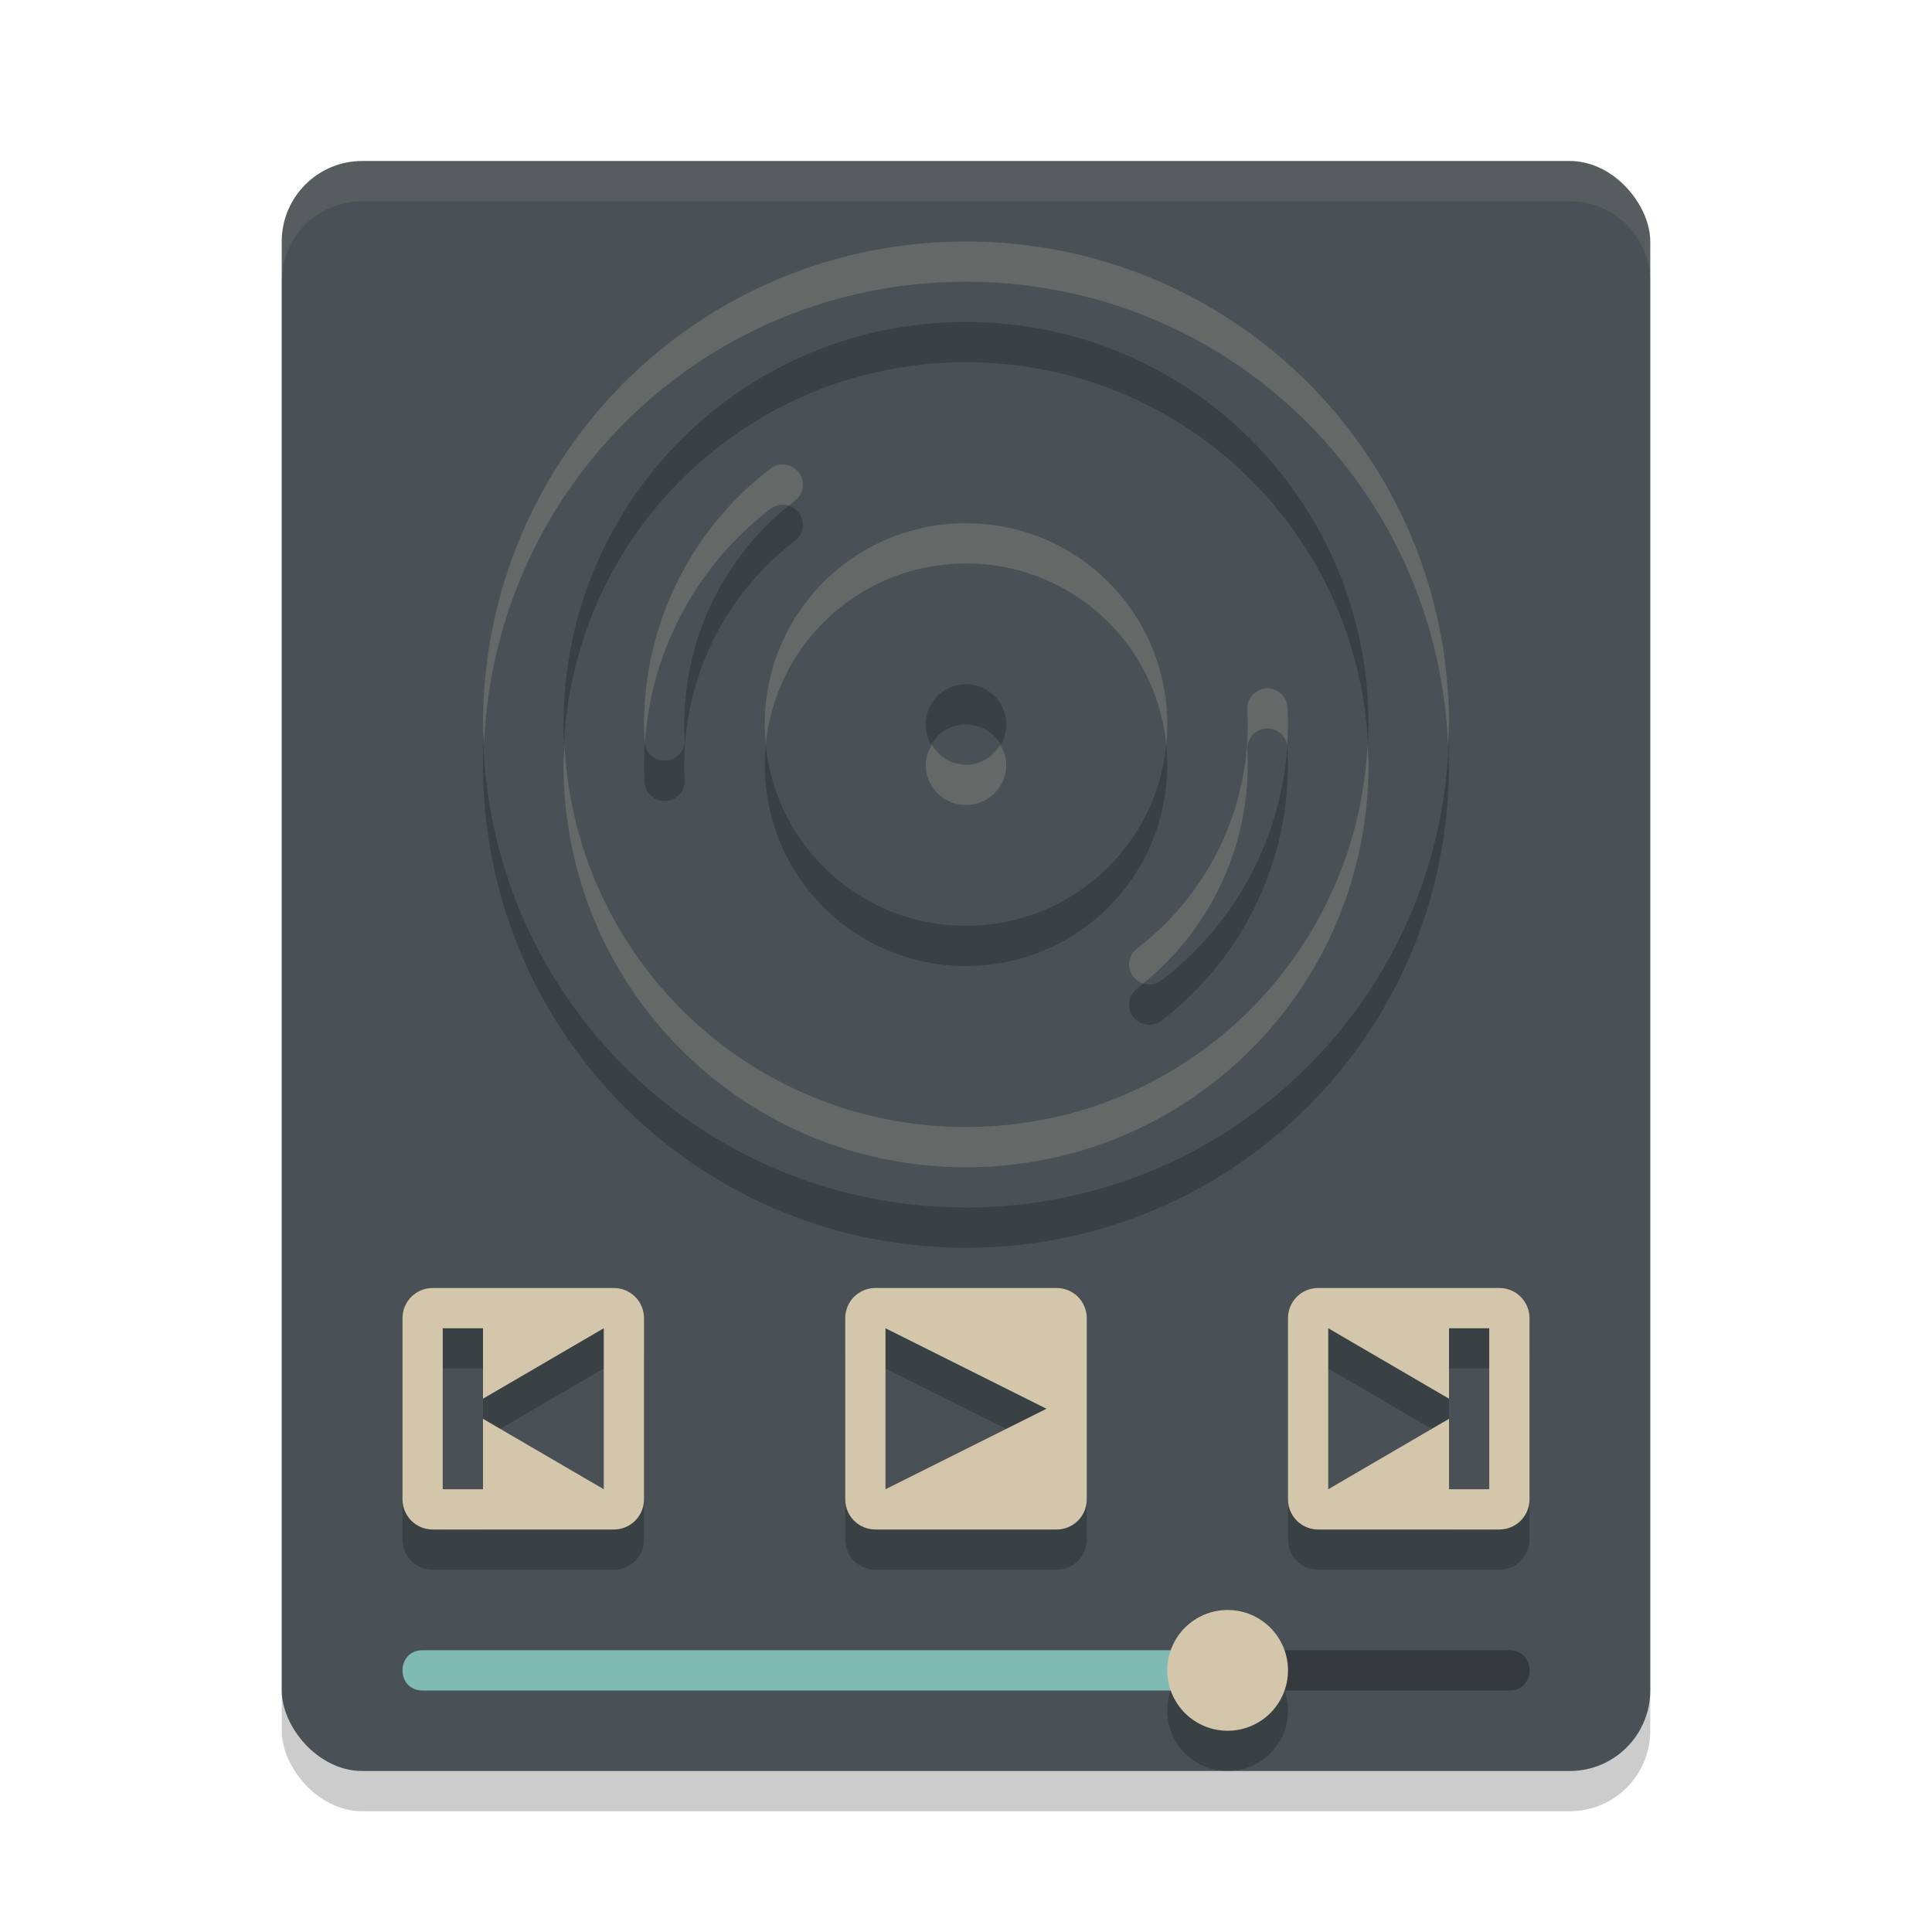 <svg xmlns="http://www.w3.org/2000/svg" width="48" height="48" x="0" y="0" version="1.1">
 <defs>
  <linearGradient id="linearGradient4282" x1="409.57" x2="409.57" y1="540.8" y2="506.8" gradientTransform="matrix(0.118,0,0,0.118,-79.193,-70.767)" gradientUnits="userSpaceOnUse">
   <stop offset="0" stop-color="#272e33"/>
   <stop offset="1" stop-color="#495156"/>
  </linearGradient>
 </defs>
 <rect style="opacity:0.2" width="34" height="40" x="7" y="5" rx="2" ry="2"/>
 <rect style="fill:#495156" width="34" height="40" x="7" y="4" rx="2" ry="2"/>
 <path style="opacity:0.2" d="m 24,7 c -6.648,0 -12,5.352 -12,12 0,6.648 5.352,12 12,12 6.648,0 12,-5.352 12,-12 C 36,12.352 30.648,7 24,7 Z m 0,2 c 5.54,0 10,4.46 10,10 0,5.54 -4.46,10 -10,10 C 18.46,29 14,24.54 14,19 14,13.46 18.46,9 24,9 Z m -4.584,3.541 a 0.5,0.5 0 0 0 -0.297,0.121 c -2.083,1.604 -3.245,4.13 -3.107,6.756 a 0.5,0.5 0 0 0 0.533,0.48 0.5,0.5 0 0 0 0.465,-0.531 c -0.12,-2.299 0.895,-4.51 2.719,-5.914 a 0.5,0.5 0 0 0 -0.312,-0.912 z M 24,14 c -2.77,0 -5,2.23 -5,5 0,2.77 2.23,5 5,5 2.77,0 5,-2.23 5,-5 0,-2.77 -2.23,-5 -5,-5 z m 0,4 c 0.554,0 1,0.446 1,1 0,0.554 -0.446,1 -1,1 -0.554,0 -1,-0.446 -1,-1 0,-0.554 0.446,-1 1,-1 z m 7.455,0.102 a 0.5,0.5 0 0 0 -0.465,0.531 c 0.12,2.299 -0.895,4.51 -2.719,5.914 a 0.5,0.5 0 1 0 0.609,0.791 c 2.083,-1.604 3.245,-4.13 3.107,-6.756 a 0.5,0.5 0 0 0 -0.533,-0.48 z"/>
 <path style="opacity:0.2" d="M 21.75,33 C 21.334,33 21,33.334 21,33.75 V 36 38.25 C 21,38.666 21.334,39 21.75,39 H 24 26.25 C 26.666,39 27,38.666 27,38.25 V 36 33.75 C 27,33.334 26.666,33 26.25,33 H 24 Z m 0.25,1 4,2 -4,2 z"/>
 <path style="fill:#d3c6aa" d="M 21.75,32 C 21.334,32 21,32.334 21,32.75 V 35 37.25 C 21,37.666 21.334,38 21.75,38 H 24 26.25 C 26.666,38 27,37.666 27,37.25 V 35 32.75 C 27,32.334 26.666,32 26.25,32 H 24 Z m 0.25,1 4,2 -4,2 z"/>
 <path style="opacity:0.2" d="M 10.75,33 C 10.335,33 10,33.334 10,33.75 V 36 38.25 C 10,38.666 10.335,39 10.75,39 H 13 15.25 C 15.665,39 16,38.666 16,38.25 V 36 33.75 C 16,33.334 15.665,33 15.25,33 H 13 Z M 11,34 h 1 v 1.75 L 15,34 v 4 L 12,36.25 V 38 h -1 v -2 z"/>
 <path style="fill:#d3c6aa" d="M 10.75,32 C 10.335,32 10,32.334 10,32.75 V 35 37.25 C 10,37.666 10.335,38 10.75,38 H 13 15.25 C 15.665,38 16,37.666 16,37.25 V 35 32.75 C 16,32.334 15.665,32 15.25,32 H 13 Z M 11,33 h 1 v 1.75 L 15,33 v 4 L 12,35.25 V 37 h -1 v -2 z"/>
 <path style="fill:#495156" d="M 24 6 C 17.352 6 12 11.352 12 18 C 12 24.648 17.352 30 24 30 C 30.648 30 36 24.648 36 18 C 36 11.352 30.648 6 24 6 z M 24 8 C 29.54 8 34 12.46 34 18 C 34 23.54 29.54 28 24 28 C 18.46 28 14 23.54 14 18 C 14 12.46 18.46 8 24 8 z M 19.416 11.541 A 0.5 0.5 0 0 0 19.119 11.662 C 17.036 13.266 15.874 15.792 16.012 18.418 A 0.5 0.5 0 0 0 16.545 18.898 A 0.5 0.5 0 0 0 17.01 18.367 C 16.889 16.069 17.905 13.857 19.729 12.453 A 0.5 0.5 0 0 0 19.416 11.541 z M 24 13 C 21.23 13 19 15.23 19 18 C 19 20.77 21.23 23 24 23 C 26.77 23 29 20.77 29 18 C 29 15.23 26.77 13 24 13 z M 24 17 C 24.554 17 25 17.446 25 18 C 25 18.554 24.554 19 24 19 C 23.446 19 23 18.554 23 18 C 23 17.446 23.446 17 24 17 z M 31.455 17.102 A 0.5 0.5 0 0 0 30.99 17.633 C 31.111 19.931 30.095 22.143 28.271 23.547 A 0.5 0.5 0 1 0 28.881 24.338 C 30.964 22.734 32.126 20.208 31.988 17.582 A 0.5 0.5 0 0 0 31.455 17.102 z"/>
 <path style="opacity:0.3" d="m 31.235,42 h 6.258 c 0.676,0.01 0.676,-1.01 0,-1 h -6.549 z"/>
 <path style="opacity:0.2" d="M 37.25,33 C 37.666,33 38,33.334 38,33.75 V 36 38.25 C 38,38.666 37.666,39 37.25,39 H 35 32.75 C 32.334,39 32,38.666 32,38.25 V 36 33.75 C 32,33.334 32.334,33 32.75,33 H 35 Z M 37,34 h -1 v 1.75 L 33,34 v 4 l 3,-1.75 V 38 h 1 v -2 z"/>
 <path style="fill:#d3c6aa" d="M 37.25,32 C 37.666,32 38,32.334 38,32.75 V 35 37.25 C 38,37.666 37.666,38 37.25,38 H 35 32.75 C 32.334,38 32,37.666 32,37.25 V 35 32.75 C 32,32.334 32.334,32 32.75,32 H 35 Z M 37,33 h -1 v 1.75 L 33,33 v 4 l 3,-1.75 V 37 h 1 v -2 z"/>
 <path style="fill:#7fbbb3" d="m 10.507,41 c -0.676,-0.01 -0.676,1.01 0,1 h 20.029 l -0.058,-1 z"/>
 <circle style="opacity:0.2" cx="30.5" cy="42.5" r="1.5"/>
 <circle style="fill:#d3c6aa" cx="30.5" cy="41.5" r="1.5"/>
 <path style="fill:#d3c6aa;opacity:0.1" d="M 9 4 C 7.892 4 7 4.892 7 6 L 7 7 C 7 5.892 7.892 5 9 5 L 39 5 C 40.108 5 41 5.892 41 7 L 41 6 C 41 4.892 40.108 4 39 4 L 9 4 z"/>
 <path style="fill:#d3c6aa;opacity:0.2" d="M 24 6 C 17.352 6 12 11.352 12 18 C 12 18.169 12.019 18.333 12.025 18.5 C 12.288 12.088 17.521 7 24 7 C 30.479 7 35.712 12.088 35.975 18.5 C 35.981 18.333 36 18.169 36 18 C 36 11.352 30.648 6 24 6 z M 19.416 11.541 A 0.5 0.5 0 0 0 19.119 11.662 C 17.036 13.266 15.874 15.792 16.012 18.418 A 0.5 0.5 0 0 0 16.02 18.484 C 16.167 16.203 17.284 14.075 19.119 12.662 A 0.5 0.5 0 0 1 19.416 12.541 A 0.5 0.5 0 0 1 19.602 12.564 C 19.646 12.529 19.684 12.488 19.729 12.453 A 0.5 0.5 0 0 0 19.416 11.541 z M 24 13 C 21.23 13 19 15.23 19 18 C 19 18.169 19.009 18.335 19.025 18.5 C 19.275 15.967 21.399 14 24 14 C 26.601 14 28.725 15.967 28.975 18.5 C 28.991 18.335 29 18.169 29 18 C 29 15.23 26.77 13 24 13 z M 31.455 17.102 A 0.5 0.5 0 0 0 30.99 17.633 C 31.111 19.931 30.095 22.143 28.271 23.547 A 0.5 0.5 0 0 0 28.398 24.436 C 30.138 23.027 31.108 20.875 30.99 18.633 A 0.5 0.5 0 0 1 31.455 18.102 A 0.5 0.5 0 0 1 31.98 18.516 C 32 18.207 32.005 17.895 31.988 17.582 A 0.5 0.5 0 0 0 31.455 17.102 z M 14.025 18.5 C 14.017 18.667 14 18.831 14 19 C 14 24.54 18.46 29 24 29 C 29.54 29 34 24.54 34 19 C 34 18.831 33.983 18.667 33.975 18.5 C 33.714 23.804 29.371 28 24 28 C 18.629 28 14.286 23.804 14.025 18.5 z M 23.152 18.5 C 23.064 18.649 23 18.814 23 19 C 23 19.554 23.446 20 24 20 C 24.554 20 25 19.554 25 19 C 25 18.814 24.936 18.649 24.848 18.5 C 24.674 18.794 24.368 19 24 19 C 23.632 19 23.326 18.794 23.152 18.5 z"/>
</svg>
